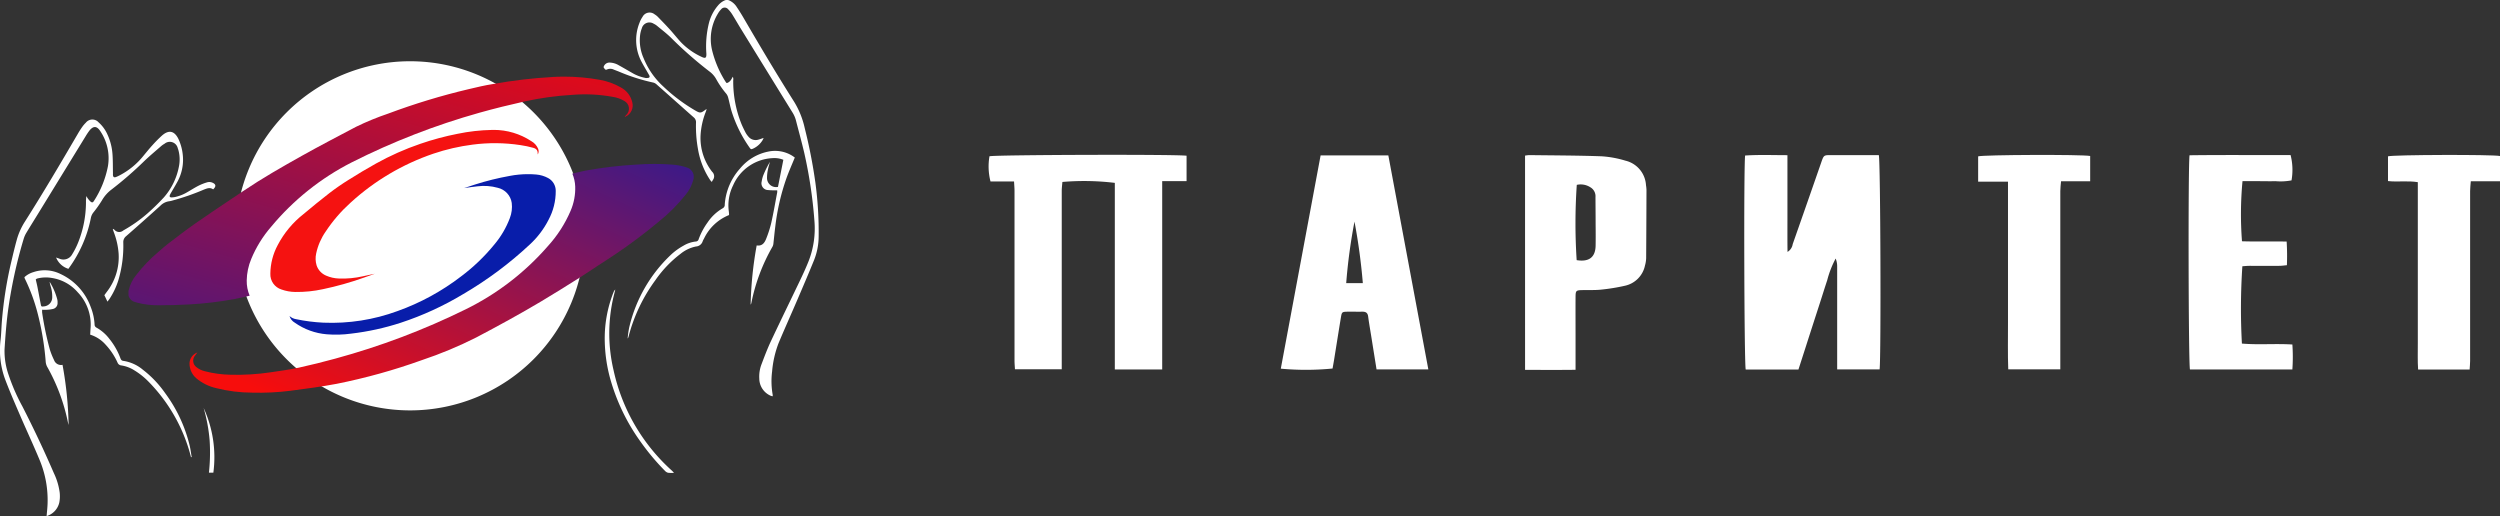 <svg xmlns="http://www.w3.org/2000/svg" xmlns:xlink="http://www.w3.org/1999/xlink" width="193.76" height="40" viewBox="0 0 193.76 40">
  <rect x="0" y="0" width="193.76" height="40" fill="#333333" stroke="none"/>
  <defs>
    <linearGradient id="linear-gradient" x1="-0.376" y1="1.853" x2="-0.374" y2="1.853" gradientUnits="objectBoundingBox">
      <stop offset="0" stop-color="#081daa"/>
      <stop offset="1" stop-color="#f70d0c"/>
    </linearGradient>
    <clipPath id="clip-path">
      <rect id="Прямоугольник_31" data-name="Прямоугольник 31" width="43.802" height="27.06" fill="none" opacity="0.9"/>
    </clipPath>
    <clipPath id="clip-path-2">
      <path id="Контур_1278" data-name="Контур 1278" d="M193.513,181.371l.014,0,0-.015-.017.02m34.037-14.563a31.631,31.631,0,0,0-3.934.465c-.345.064-.685.155-1.037.236a2.856,2.856,0,0,1,.221.992,4.388,4.388,0,0,1-.361,1.9,9.751,9.751,0,0,1-1.767,2.737,20.288,20.288,0,0,1-6.339,4.877,56.3,56.3,0,0,1-10.123,3.831c-.933.253-1.879.493-2.827.7-.723.152-1.459.254-2.191.361a17.965,17.965,0,0,1-3.116.189,8.527,8.527,0,0,1-1.978-.271,1.642,1.642,0,0,1-.67-.329.622.622,0,0,1-.139-.824,3.4,3.4,0,0,1,.224-.3.925.925,0,0,0-.606.821,1.507,1.507,0,0,0,.521,1.173,3.68,3.68,0,0,0,1.569.773,11.434,11.434,0,0,0,2.763.344,19.277,19.277,0,0,0,2.959-.144c1.2-.161,2.408-.312,3.6-.541a46.2,46.2,0,0,0,6.594-1.834,31.335,31.335,0,0,0,4.212-1.755c1.7-.895,3.389-1.815,5.042-2.8.987-.585,1.957-1.2,2.929-1.809.515-.324,1.017-.668,1.526-1,.429-.282.867-.554,1.291-.844a40.971,40.971,0,0,0,3.346-2.512,13.156,13.156,0,0,0,2.1-2.1,2.976,2.976,0,0,0,.591-1.142c.006-.017.011-.035.016-.052a.742.742,0,0,0,.019-.094v-.2a.754.754,0,0,0-.555-.629,4.433,4.433,0,0,0-1.122-.218q-.687-.052-1.376-.052t-1.376.052" transform="translate(-192.906 -166.755)" fill="url(#linear-gradient)"/>
    </clipPath>
    <linearGradient id="linear-gradient-2" x1="1.198" y1="-0.297" x2="0.021" y2="0.87" xlink:href="#linear-gradient"/>
    <clipPath id="clip-path-3">
      <path id="Контур_1279" data-name="Контур 1279" d="M163.656,78.053a37.633,37.633,0,0,0-4.593.541c-.65.1-1.293.255-1.933.407a51.6,51.6,0,0,0-6.2,1.885,21.23,21.23,0,0,0-2.5,1.026c-1.4.739-2.808,1.47-4.19,2.244-1.547.866-3.089,1.746-4.56,2.739-.321.214-.636.424-.953.638-.917.62-1.846,1.228-2.747,1.864-.727.51-1.431,1.051-2.138,1.592-.259.2-.5.417-.746.631a11.663,11.663,0,0,0-1.7,1.772,2.864,2.864,0,0,0-.591,1.2.716.716,0,0,0-.021.081v.27a.707.707,0,0,0,.558.561,1.588,1.588,0,0,0,.154.047,6.263,6.263,0,0,0,1.661.193q1.173,0,2.345-.065a27.856,27.856,0,0,0,3.553-.425c.374-.07.745-.165,1.127-.251a2.919,2.919,0,0,1-.226-1.181,4.489,4.489,0,0,1,.351-1.669,9.132,9.132,0,0,1,1.539-2.49,19.771,19.771,0,0,1,6.246-4.993,55,55,0,0,1,9.9-3.848c1.163-.327,2.335-.614,3.508-.877a23.587,23.587,0,0,1,3.678-.507,11.913,11.913,0,0,1,3.148.155,2.455,2.455,0,0,1,.913.327.673.673,0,0,1,.118,1.089c-.034.036-.069.074-.1.112v0l.015.019c.022-.008.044-.015.065-.025a.95.95,0,0,0,.507-1.075,1.748,1.748,0,0,0-.9-1.183,5.022,5.022,0,0,0-1.618-.584,15.453,15.453,0,0,0-2.756-.248q-.461,0-.922.027" transform="translate(-130.794 -78.026)" fill="none"/>
    </clipPath>
    <linearGradient id="linear-gradient-3" x1="-0.566" y1="1.592" x2="0.684" y2="-0.451" gradientUnits="objectBoundingBox">
      <stop offset="0" stop-color="#081daa"/>
      <stop offset="1" stop-color="#f90808"/>
    </linearGradient>
    <clipPath id="clip-path-4">
      <path id="Контур_1280" data-name="Контур 1280" d="M292.339,132.213a14.388,14.388,0,0,0-2.66.3,21.568,21.568,0,0,0-2.887.776,21.077,21.077,0,0,0-3.436,1.528c-.712.395-1.41.815-2.1,1.249a18.3,18.3,0,0,0-1.513,1.044c-.685.526-1.349,1.079-2.013,1.631a7.425,7.425,0,0,0-1.99,2.393,4.766,4.766,0,0,0-.573,2.225,1.229,1.229,0,0,0,.863,1.221,3.291,3.291,0,0,0,1.064.192,9.411,9.411,0,0,0,2.158-.218,24.2,24.2,0,0,0,3.147-.887c.29-.1.578-.206.867-.308-.318.056-.628.139-.941.2a7.134,7.134,0,0,1-1.828.171,2.686,2.686,0,0,1-1.018-.229,1.314,1.314,0,0,1-.729-.794,1.837,1.837,0,0,1-.032-.916,4.662,4.662,0,0,1,.736-1.7,11.712,11.712,0,0,1,1.929-2.239,18.194,18.194,0,0,1,6.422-3.8,15.668,15.668,0,0,1,3.039-.7,13.28,13.28,0,0,1,3.693.035,8.047,8.047,0,0,1,1.013.214c.276.079.353.234.341.515v0a.492.492,0,0,0,.027-.451,1.219,1.219,0,0,0-.529-.585,5.3,5.3,0,0,0-2.909-.87l-.144,0" transform="translate(-275.168 -132.211)" fill="none"/>
    </clipPath>
    <linearGradient id="linear-gradient-4" x1="-1.005" y1="2.827" x2="-1.001" y2="2.827" gradientUnits="objectBoundingBox">
      <stop offset="0" stop-color="#e52e2d"/>
      <stop offset="1" stop-color="#f51211"/>
    </linearGradient>
    <clipPath id="clip-path-5">
      <path id="Контур_1281" data-name="Контур 1281" d="M311.726,177.408a21.179,21.179,0,0,0-2.694.668c-.282.086-.56.187-.845.277.352-.048.7-.107,1.044-.138a3.969,3.969,0,0,1,1.566.115,1.411,1.411,0,0,1,1.082,1.173,2.436,2.436,0,0,1-.148,1.177,6.981,6.981,0,0,1-1.2,2.045,14.715,14.715,0,0,1-2.6,2.489,18.052,18.052,0,0,1-4.9,2.669,14.818,14.818,0,0,1-5.756.9,13.411,13.411,0,0,1-2.115-.271.976.976,0,0,1-.505-.246h0a.879.879,0,0,0,.409.518,5.011,5.011,0,0,0,2.477.9,8.7,8.7,0,0,0,1.894-.052,19.857,19.857,0,0,0,3.84-.842,23.756,23.756,0,0,0,4.838-2.219,28.9,28.9,0,0,0,5.16-3.841,6.771,6.771,0,0,0,1.457-1.916,4.663,4.663,0,0,0,.559-2.24,1.116,1.116,0,0,0-.592-1,2.382,2.382,0,0,0-.928-.275q-.313-.026-.626-.026a7.515,7.515,0,0,0-1.414.134" transform="translate(-294.654 -177.274)" fill="none"/>
    </clipPath>
    <linearGradient id="linear-gradient-5" x1="-1.087" y1="2.575" x2="-1.083" y2="2.575" gradientUnits="objectBoundingBox">
      <stop offset="0" stop-color="#2e58c5"/>
      <stop offset="1" stop-color="#081daa"/>
    </linearGradient>
  </defs>
  <g id="logo" transform="translate(-202 -25)">
    <g id="_2" data-name="2" transform="translate(278.624 37)">
      <path id="Контур_1266" data-name="Контур 1266" d="M442.512,512.012h-3.288v-.7q0-3.646,0-7.292a1.581,1.581,0,0,0-.117-.6,7.543,7.543,0,0,0-.657,1.692c-.19.565-.364,1.134-.547,1.7-.188.584-.378,1.166-.566,1.75q-.275.85-.547,1.7l-.566,1.758h-4.088c-.116-.4-.16-15.681-.046-16.584,1.066-.07,2.141-.028,3.28-.027,0,.882,0,1.7,0,2.518s0,1.644,0,2.466-.006,1.62.007,2.513a.847.847,0,0,0,.4-.6q1.115-3.173,2.218-6.351c.193-.552.195-.552.781-.552h3.676c.13.426.18,15.651.061,16.612" transform="translate(-373.46 -495.382)" fill="#fff"/>
      <path id="Контур_1267" data-name="Контур 1267" d="M91.789,495.384v1.971H89.9v7.352c0,2.407,0,4.815,0,7.242H86.228V497.487a19.89,19.89,0,0,0-4.063-.071c-.017.219-.05.454-.051.689q0,6.559,0,13.118v.713H78.488c-.012-.226-.034-.446-.034-.666q0-6.585,0-13.17c0-.222-.022-.444-.036-.721H76.593a4.67,4.67,0,0,1-.08-1.953c.364-.114,14.354-.162,15.276-.043" transform="translate(-76.449 -495.314)" fill="#fff"/>
      <path id="Контур_1268" data-name="Контур 1268" d="M222.266,495.6l3.1,16.585h-4.014c-.117-.728-.23-1.432-.342-2.135-.1-.656-.221-1.31-.309-1.968-.04-.3-.2-.376-.472-.37-.375.007-.751-.005-1.126,0-.422.01-.443.025-.511.438-.18,1.086-.35,2.174-.526,3.262-.039.24-.084.479-.123.705a21.118,21.118,0,0,1-4.012.011l3.086-16.53Zm-2.622,5.123A42.957,42.957,0,0,0,219,505.5h1.289a46.12,46.12,0,0,0-.649-4.778" transform="translate(-191.288 -495.555)" fill="#fff"/>
      <path id="Контур_1269" data-name="Контур 1269" d="M328.882,495.485a2.669,2.669,0,0,1,.318-.04c1.876.025,3.752.026,5.626.093a8.078,8.078,0,0,1,1.836.338,2.076,2.076,0,0,1,1.594,1.9,2.964,2.964,0,0,1,.038.365q-.008,2.646-.025,5.293a2.351,2.351,0,0,1-.091.567,2.024,2.024,0,0,1-1.557,1.57,15.008,15.008,0,0,1-1.845.3c-.46.05-.928.027-1.393.036-.556.01-.583.028-.586.557-.005.944,0,1.887,0,2.831q0,1.075,0,2.149v.641c-1.332.016-2.605.007-3.913.006Zm4.01,2.269a44.01,44.01,0,0,0-.009,5.832c.955.157,1.454-.222,1.469-1.125.009-.558.006-1.116,0-1.674,0-.7-.008-1.395-.011-2.092a.8.8,0,0,0-.393-.754,1.379,1.379,0,0,0-1.06-.188" transform="translate(-287.309 -495.424)" fill="#fff"/>
      <path id="Контур_1270" data-name="Контур 1270" d="M649.19,512.031h-7.94c-.116-.414-.149-15.9-.031-16.6,2.607-.035,5.226-.007,7.83-.018a4.637,4.637,0,0,1,.073,1.964,4.506,4.506,0,0,1-1.253.061c-.429.014-.859,0-1.288,0h-1.258a27.546,27.546,0,0,0-.04,4.659c1.118.035,2.256,0,3.461.022a17.915,17.915,0,0,1,.02,1.833c-.207.018-.394.047-.58.048-.769.006-1.539,0-2.308,0-.193,0-.386.022-.564.033a49.537,49.537,0,0,0-.035,5.992c1.277.111,2.576-.011,3.911.072a13.647,13.647,0,0,1,0,1.926" transform="translate(-548.144 -495.397)" fill="#fff"/>
      <path id="Контур_1271" data-name="Контур 1271" d="M544.419,497.436H542.11v-1.962c.36-.124,8.023-.158,8.683-.03v1.961h-2.258c-.023.288-.057.523-.057.757q0,6.558,0,13.116v.7h-4.035c-.046-1.2-.015-2.4-.02-3.6s0-2.413,0-3.62v-7.324Z" transform="translate(-465.42 -495.355)" fill="#fff"/>
      <path id="Контур_1272" data-name="Контур 1272" d="M741.307,512.005h-3.991c-.049-.694-.017-1.371-.023-2.045-.006-.7,0-1.4,0-2.1V497.484c-.778-.128-1.529,0-2.311-.085v-1.918c.368-.123,8.07-.151,8.681-.025v1.96H741.4c-.021.29-.053.525-.053.761q0,6.584,0,13.168c0,.218-.025.436-.038.66" transform="translate(-626.527 -495.365)" fill="#fff"/>
    </g>
    <g id="_1" data-name="1" transform="translate(202 25)">
      <path id="Контур_1264" data-name="Контур 1264" d="M3.613,152.441c.028-.359.07-.694.076-1.029a8.076,8.076,0,0,0-.589-3.248c-.5-1.214-1.059-2.4-1.579-3.612-.389-.9-.781-1.806-1.128-2.725a6.545,6.545,0,0,1-.344-3.076c.051-.46.059-.924.095-1.385a30.768,30.768,0,0,1,.74-4.673c.132-.563.266-1.126.421-1.683a5.2,5.2,0,0,1,.63-1.4c1.427-2.248,2.779-4.541,4.121-6.84.1-.171.208-.338.323-.5a2.376,2.376,0,0,1,.274-.32.645.645,0,0,1,.988-.027,2.744,2.744,0,0,1,.683.935,4.353,4.353,0,0,1,.394,1.529c.037.493.026.99.037,1.485a1.268,1.268,0,0,0,0,.148c.02.145.084.192.221.146a2.261,2.261,0,0,0,.293-.133,5.794,5.794,0,0,0,1.847-1.515c.228-.273.45-.552.689-.814a10.059,10.059,0,0,1,.75-.757c.52-.46.958-.371,1.268.252a3.835,3.835,0,0,1,.358,1.435,3.546,3.546,0,0,1-.488,1.995c-.134.247-.282.486-.422.73a1.448,1.448,0,0,0-.106.2c-.043.112,0,.18.12.181a1.526,1.526,0,0,0,.319-.038,3.164,3.164,0,0,0,.916-.37c.287-.163.565-.345.86-.494a3.844,3.844,0,0,1,.712-.276.616.616,0,0,1,.382.041c.273.121.287.289.045.516-.242-.179-.486-.073-.736.025a18.207,18.207,0,0,1-2.386.83,1.736,1.736,0,0,1-.265.063,1.179,1.179,0,0,0-.712.357q-1.316,1.19-2.651,2.357a.579.579,0,0,0-.213.491,9.3,9.3,0,0,1-.382,2.914,5.727,5.727,0,0,1-.688,1.452c-.04.06-.087.116-.158.211l-.239-.5c.056-.077.113-.157.171-.235a4.395,4.395,0,0,0,.934-2.987,5.787,5.787,0,0,0-.365-1.64c-.028-.077-.055-.155-.081-.233,0-.007,0-.016.007-.048a1.1,1.1,0,0,1,.112.07.48.48,0,0,0,.694.052A10.885,10.885,0,0,0,11.41,129a16.887,16.887,0,0,0,1.277-1.246,5.046,5.046,0,0,0,1.192-2.47,2.745,2.745,0,0,0-.039-1.157,1.384,1.384,0,0,0-.06-.189.633.633,0,0,0-1.026-.357,1.676,1.676,0,0,0-.264.184c-.435.381-.881.751-1.3,1.152a28.425,28.425,0,0,1-2.565,2.227,2.8,2.8,0,0,0-.727.833,9.017,9.017,0,0,1-.658.929.986.986,0,0,0-.2.441A9.829,9.829,0,0,1,5.355,133.2l-.054.077a1.514,1.514,0,0,1-.954-.878c.082.029.164.058.247.086a.769.769,0,0,0,.994-.324,5.817,5.817,0,0,0,.469-.926,8.435,8.435,0,0,0,.606-3.1,3.071,3.071,0,0,1,.031-.5,1.4,1.4,0,0,0,.092.158,1.556,1.556,0,0,0,.221.263c.127.106.193.092.278-.048a7.566,7.566,0,0,0,1.083-2.7,3.75,3.75,0,0,0-.577-2.677c-.283-.448-.566-.454-.887-.033a4.709,4.709,0,0,0-.26.392q-1.869,3.043-3.737,6.088c-.29.472-.585.941-.869,1.416a1.98,1.98,0,0,0-.2.45,36.545,36.545,0,0,0-1.231,5.689c-.122.958-.194,1.924-.255,2.889A5.565,5.565,0,0,0,.668,141.5a15.1,15.1,0,0,0,1.073,2.45q1.3,2.54,2.433,5.158a4.969,4.969,0,0,1,.453,1.514,2.6,2.6,0,0,1-.03.762,1.436,1.436,0,0,1-.984,1.057" transform="translate(0 -112.441)" fill="#fff"/>
      <path id="Контур_1265" data-name="Контур 1265" d="M623.9,6.442c.259-.072.36-.273.474-.495a.421.421,0,0,1,.036.269,8.808,8.808,0,0,0,.637,3.39c.092.221.2.437.308.649a1.656,1.656,0,0,0,.225.325.724.724,0,0,0,.782.243c.126-.035.248-.081.405-.133a1.923,1.923,0,0,1-.091.189,1.668,1.668,0,0,1-.691.623c-.185.088-.207.084-.324-.086A10.122,10.122,0,0,1,624.276,8.6c-.1-.34-.166-.691-.258-1.034a.826.826,0,0,0-.145-.3,6.76,6.76,0,0,1-.775-1.12,1.868,1.868,0,0,0-.536-.611,30.641,30.641,0,0,1-2.964-2.6c-.346-.341-.739-.637-1.113-.949a1.2,1.2,0,0,0-.232-.143.608.608,0,0,0-.925.344,2.322,2.322,0,0,0-.128.477,3.4,3.4,0,0,0,.263,1.841,6.05,6.05,0,0,0,1.548,2.217,13.176,13.176,0,0,0,2.455,1.842c.375.218.442.211.794-.062a.652.652,0,0,1,.094-.045c-.034.1-.058.174-.086.248a5.777,5.777,0,0,0-.391,1.81,4.252,4.252,0,0,0,.9,2.8.471.471,0,0,1,.056.635,1.448,1.448,0,0,0-.08.151,1.236,1.236,0,0,1-.118-.126,6.159,6.159,0,0,1-.953-2.4,9.937,9.937,0,0,1-.157-2.074.476.476,0,0,0-.179-.406c-.955-.842-1.9-1.692-2.858-2.536a.627.627,0,0,0-.272-.159,14.565,14.565,0,0,1-2.665-.85l-.393-.153a.624.624,0,0,0-.526-.014c-.166.08-.2-.094-.273-.169a.468.468,0,0,1,.5-.363,1.452,1.452,0,0,1,.681.208c.341.187.675.386,1.013.577a3.169,3.169,0,0,0,1.037.4.281.281,0,0,0,.073.014c.079-.01.181,0,.23-.043.081-.074.008-.168-.036-.246-.187-.331-.386-.656-.563-.992a3.587,3.587,0,0,1-.149-3,2.055,2.055,0,0,1,.236-.462.616.616,0,0,1,.941-.193,1.255,1.255,0,0,1,.235.182c.311.32.623.639.923.969s.556.656.845.974A5.3,5.3,0,0,0,621.944,4.4c.312.153.4.1.384-.255a7.532,7.532,0,0,1,.2-2.362,3.355,3.355,0,0,1,.7-1.354,1.438,1.438,0,0,1,.506-.391.442.442,0,0,1,.378,0,1.351,1.351,0,0,1,.582.524c.19.28.369.569.539.862,1.269,2.18,2.557,4.348,3.907,6.478a6.607,6.607,0,0,1,.809,2.016,39.944,39.944,0,0,1,.828,4.232,28.765,28.765,0,0,1,.254,4.206,5.025,5.025,0,0,1-.36,1.816c-.42,1.033-.86,2.059-1.3,3.084-.482,1.124-.986,2.239-1.458,3.367a8,8,0,0,0-.49,2.171,5.974,5.974,0,0,0,.045,1.8.783.783,0,0,1,0,.12.854.854,0,0,1-.158-.043,1.462,1.462,0,0,1-.88-1.333,2.665,2.665,0,0,1,.151-1.05c.235-.618.466-1.239.746-1.836.738-1.571,1.5-3.129,2.252-4.7.228-.477.451-.958.648-1.448a6.96,6.96,0,0,0,.474-3.207,35.888,35.888,0,0,0-.785-5.244c-.2-.853-.435-1.7-.652-2.546A2.182,2.182,0,0,0,629,8.713q-2.034-3.292-4.062-6.588c-.2-.331-.395-.67-.6-1a2.23,2.23,0,0,0-.322-.407.346.346,0,0,0-.546.007,1.649,1.649,0,0,0-.251.336,3.779,3.779,0,0,0-.456,2.795,8.151,8.151,0,0,0,1.067,2.5.7.7,0,0,0,.079.087" transform="translate(-567.582 0)" fill="#fff"/>
      <path id="Контур_1273" data-name="Контур 1273" d="M30.06,280.033c.011-.181.016-.329.028-.477a3.614,3.614,0,0,0-1-2.813,3.314,3.314,0,0,0-1.977-1.1,2.712,2.712,0,0,0-1.08.021.765.765,0,0,0-.118.036.4.4,0,0,0-.072.058c.046.2.1.409.139.618.086.438.165.877.251,1.315.032.163.057.176.218.154a.7.7,0,0,0,.669-.7,2.665,2.665,0,0,0-.134-.9,1.845,1.845,0,0,1-.067-.31,4.863,4.863,0,0,1,.6,1.4.989.989,0,0,1,.014.222.458.458,0,0,1-.349.483,2.54,2.54,0,0,1-.488.064c-.113.009-.228,0-.357,0a1.453,1.453,0,0,0,0,.232,24.4,24.4,0,0,0,.592,2.838,5.669,5.669,0,0,0,.33.826.571.571,0,0,0,.657.372,28.635,28.635,0,0,1,.472,4.662c-.02-.074-.042-.148-.058-.223a14.666,14.666,0,0,0-1.61-4.3,1.036,1.036,0,0,1-.111-.424,21.687,21.687,0,0,0-.648-3.808,14.052,14.052,0,0,0-.906-2.463c-.029-.059-.057-.119-.084-.18a.242.242,0,0,1,0-.065,1.741,1.741,0,0,1,.673-.379,2.744,2.744,0,0,1,2.1.132,4.51,4.51,0,0,1,2.356,2.561,4.31,4.31,0,0,1,.3,1.35.269.269,0,0,0,.152.256,3.231,3.231,0,0,1,1,.875,5.326,5.326,0,0,1,.845,1.479c.042.114.086.205.23.22a3.062,3.062,0,0,1,1.517.687,8.226,8.226,0,0,1,1.722,1.807,11.284,11.284,0,0,1,1.907,4.084c.066.288.1.582.153.874l-.052.011c-.02-.077-.039-.155-.061-.232a12.842,12.842,0,0,0-3.261-5.65,5.585,5.585,0,0,0-1.067-.845,2.612,2.612,0,0,0-1.013-.382.347.347,0,0,1-.294-.224,5.086,5.086,0,0,0-.916-1.378,2.635,2.635,0,0,0-1.2-.783" transform="translate(-23.07 -254.096)" fill="#fff"/>
      <path id="Контур_1274" data-name="Контур 1274" d="M651.825,154.036c-.226.554-.455,1.068-.647,1.6a17.368,17.368,0,0,0-.866,3.737c-.058.451-.1.9-.15,1.356a.606.606,0,0,1-.074.232,14.376,14.376,0,0,0-1.631,4.346.35.35,0,0,1-.058.138,28.963,28.963,0,0,1,.469-4.591c.419.07.61-.2.731-.506a8.6,8.6,0,0,0,.4-1.247c.176-.782.31-1.573.46-2.36a1.072,1.072,0,0,0,0-.158c-.077,0-.147,0-.216,0a4.274,4.274,0,0,1-.494-.02.524.524,0,0,1-.493-.663,2.22,2.22,0,0,1,.132-.5,7.48,7.48,0,0,1,.508-1.022c-.053.2-.119.4-.156.6a3.041,3.041,0,0,0-.071.662.7.7,0,0,0,.849.678l.417-2.1a1.827,1.827,0,0,0-.814-.129,3.519,3.519,0,0,0-3.083,2.116,3.472,3.472,0,0,0-.331,2c.008.074.016.148.021.222a.439.439,0,0,1-.009.076,3.657,3.657,0,0,0-1.935,1.827,1.32,1.32,0,0,0-.1.2.578.578,0,0,1-.52.407,2.762,2.762,0,0,0-1.2.571,8.92,8.92,0,0,0-1.945,2.038,12.822,12.822,0,0,0-2.084,4.386.312.312,0,0,1-.07.137c.019-.164.033-.328.058-.491s.053-.327.094-.487a11.245,11.245,0,0,1,3.157-5.467,4.818,4.818,0,0,1,1.017-.748,2.347,2.347,0,0,1,.955-.324.238.238,0,0,0,.227-.187,5.344,5.344,0,0,1,.687-1.287,3.534,3.534,0,0,1,1.185-1.108.3.3,0,0,0,.148-.288,4.656,4.656,0,0,1,1.18-2.781,3.8,3.8,0,0,1,2.214-1.323,2.53,2.53,0,0,1,1.837.327c.069.043.133.093.2.137" transform="translate(-590.222 -141.833)" fill="#fff"/>
      <path id="Контур_1275" data-name="Контур 1275" d="M620.871,308.885a2.693,2.693,0,0,1-.46-.007.511.511,0,0,1-.241-.151,18.11,18.11,0,0,1-1.864-2.221,15.491,15.491,0,0,1-2.381-4.932,11.8,11.8,0,0,1-.417-2.815,9.713,9.713,0,0,1,.681-3.882.5.5,0,0,1,.134-.2c-.067.279-.141.557-.2.837a12.459,12.459,0,0,0,.07,5.437,14.653,14.653,0,0,0,4.5,7.747c.052.047.1.1.181.188" transform="translate(-568.635 -272.237)" fill="#fff"/>
      <path id="Контур_1276" data-name="Контур 1276" d="M208.024,420.259h-.343a14.633,14.633,0,0,0,.054-2.516,12.881,12.881,0,0,0-.464-2.5,9.169,9.169,0,0,1,.753,5.016" transform="translate(-191.488 -383.623)" fill="#fff"/>
      <g id="Сгруппировать_166" data-name="Сгруппировать 166" transform="translate(9.96 4.743)">
        <g id="Сгруппировать_141" data-name="Сгруппировать 141" clip-path="url(#clip-path)">
          <path id="Контур_1277" data-name="Контур 1277" d="M266.786,75.866a13.53,13.53,0,1,1-13.53-13.53,13.53,13.53,0,0,1,13.53,13.53" transform="translate(-231.431 -62.332)" fill="#fff"/>
        </g>
        <g id="Сгруппировать_143" data-name="Сгруппировать 143" transform="translate(4.73 7.955)" clip-path="url(#clip-path-2)">
          <rect id="Прямоугольник_32" data-name="Прямоугольник 32" width="39.081" height="17.754" transform="translate(-0.009 0)" fill="url(#linear-gradient-2)"/>
        </g>
        <g id="Сгруппировать_145" data-name="Сгруппировать 145" transform="translate(0 1.198)" clip-path="url(#clip-path-3)">
          <rect id="Прямоугольник_33" data-name="Прямоугольник 33" width="39.157" height="17.723" transform="translate(0)" fill="url(#linear-gradient-3)"/>
        </g>
        <g id="Сгруппировать_147" data-name="Сгруппировать 147" transform="translate(10.994 5.325)" clip-path="url(#clip-path-4)">
          <rect id="Прямоугольник_34" data-name="Прямоугольник 34" width="20.839" height="12.57" transform="translate(-0.021)" fill="url(#linear-gradient-4)"/>
        </g>
        <g id="Сгруппировать_149" data-name="Сгруппировать 149" transform="translate(12.477 8.756)" clip-path="url(#clip-path-5)">
          <rect id="Прямоугольник_35" data-name="Прямоугольник 35" width="20.639" height="12.464" transform="translate(0 0)" fill="url(#linear-gradient-5)"/>
        </g>
      </g>
    </g>
  </g>
</svg>
